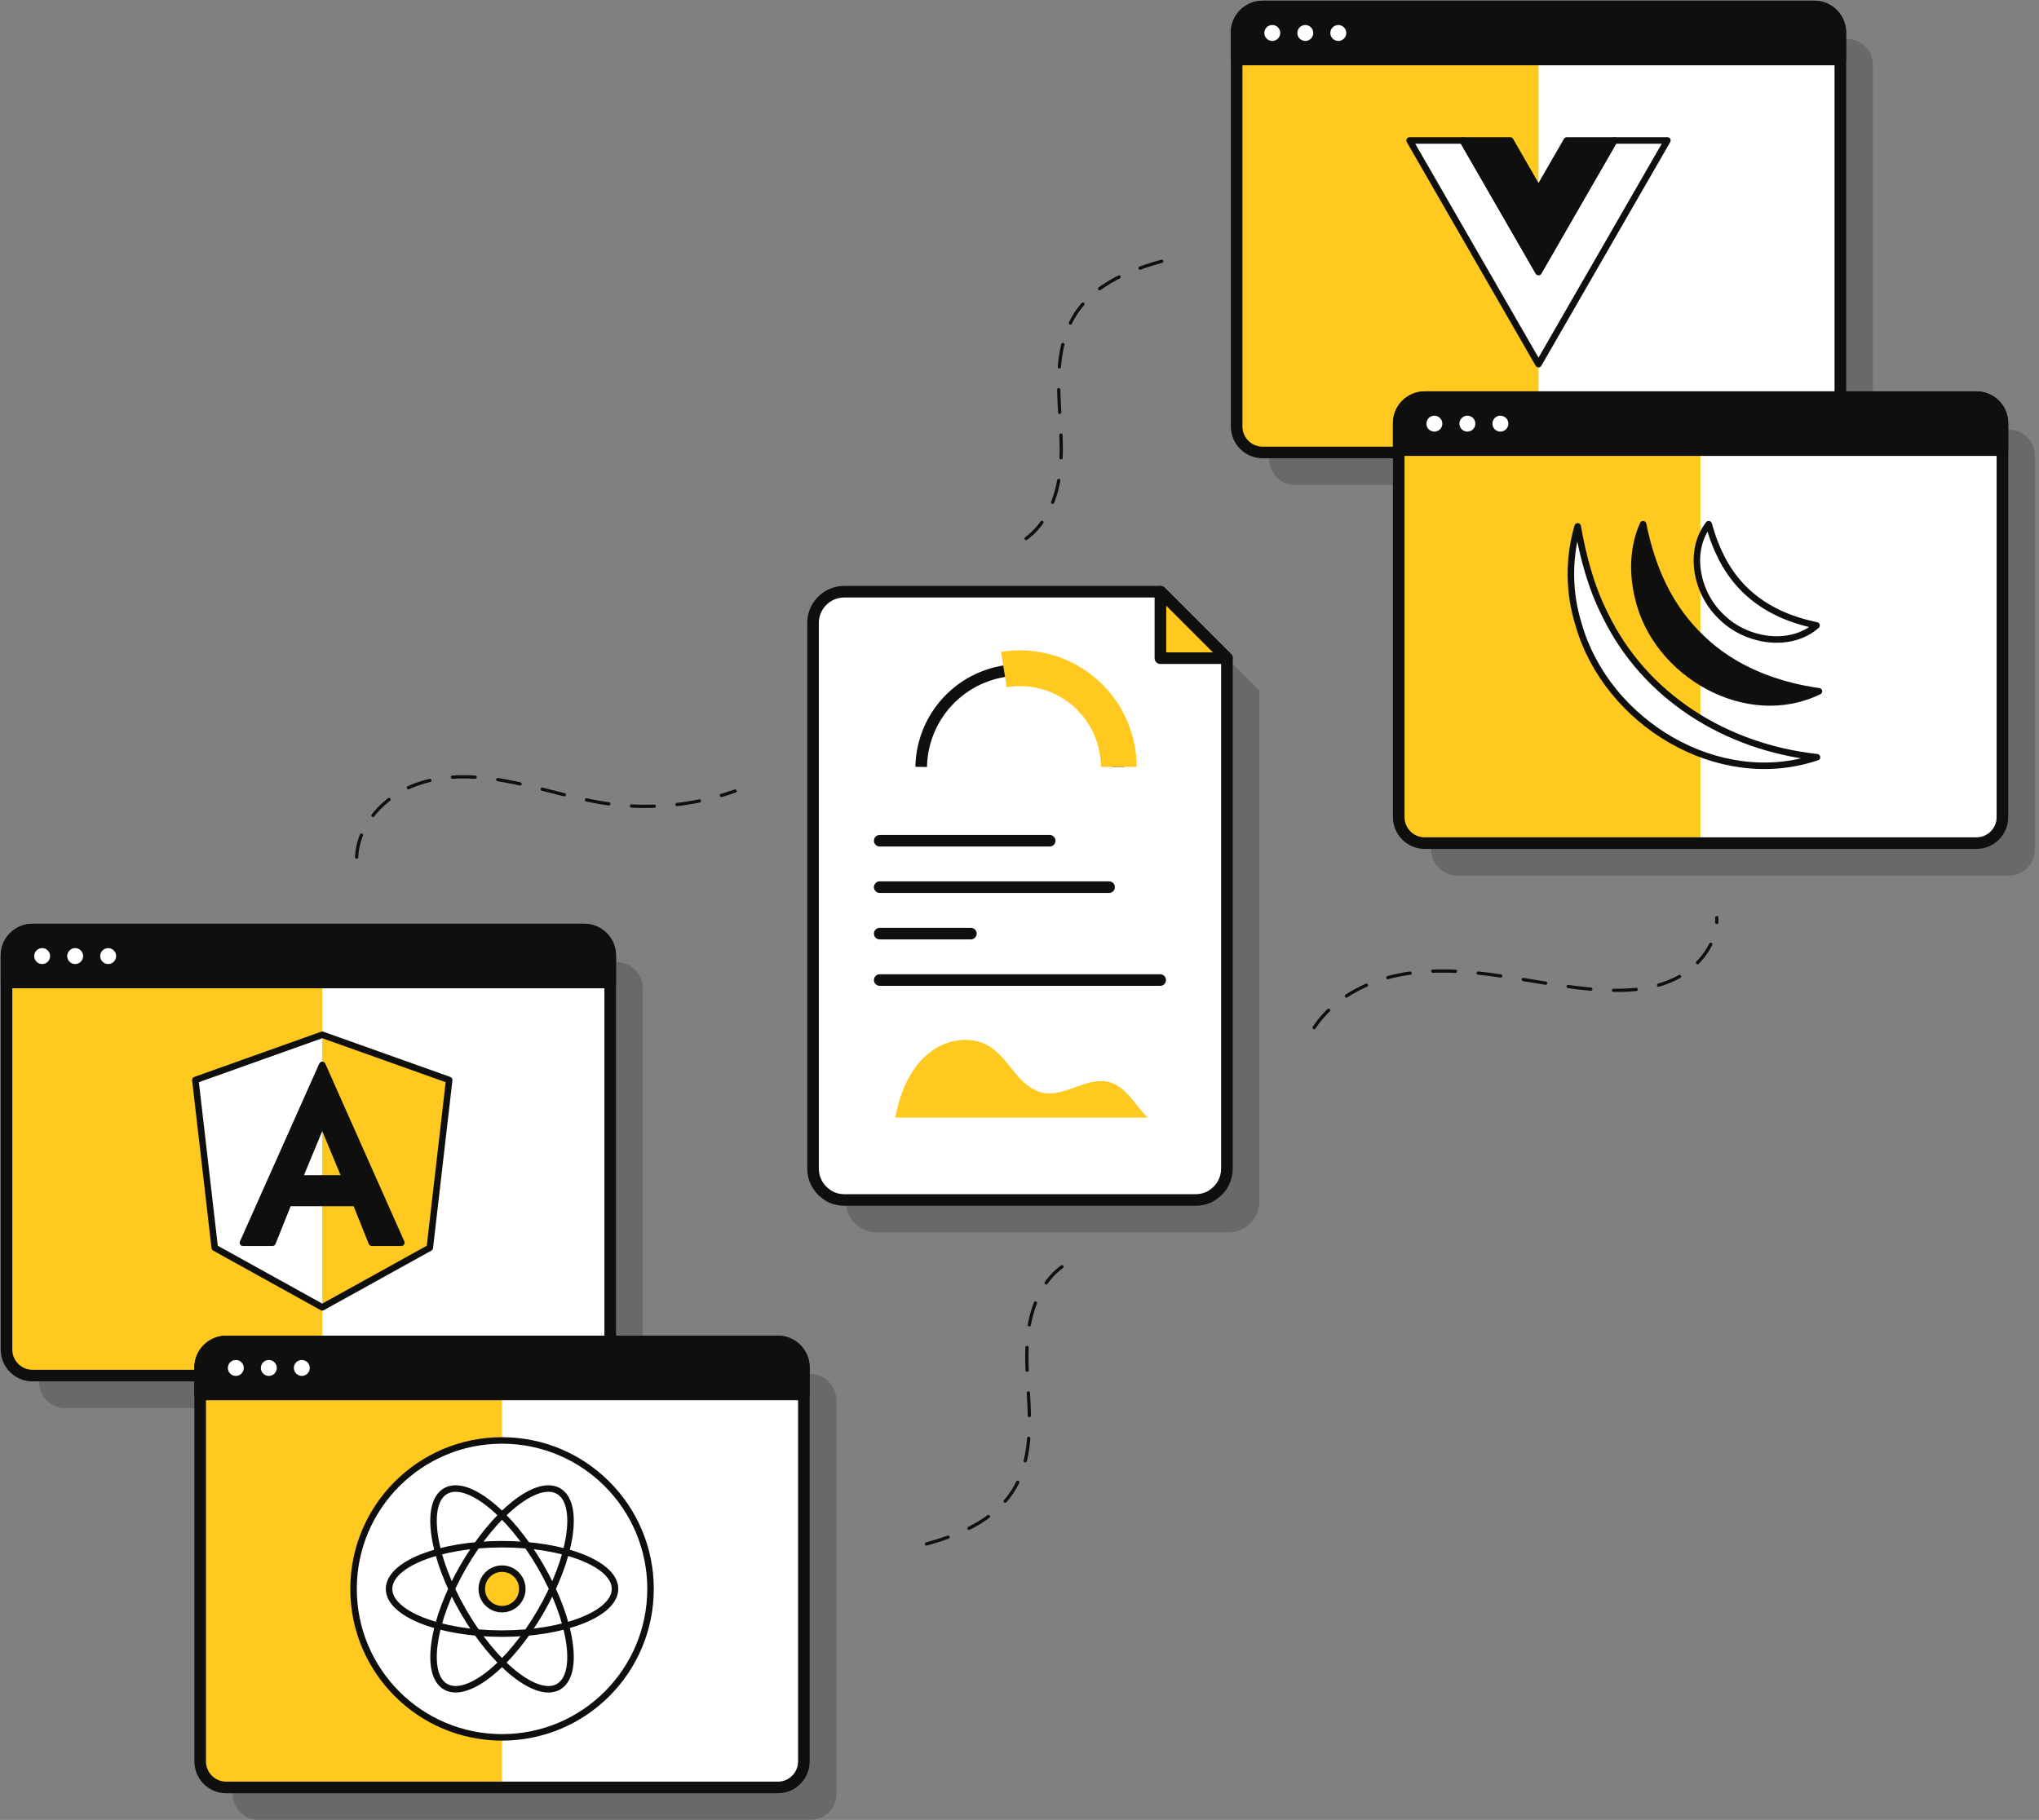 <svg width="457" height="408" viewBox="0 0 457 408" fill="none" xmlns="http://www.w3.org/2000/svg">
<rect x="0" y="0" width="457" height="408" fill="#808080" stroke="none"/>
<g clip-path="url(#clip0_1095_118482)">
<path opacity="0.2" d="M138.223 215.691H14.578C11.358 215.691 8.747 218.302 8.747 221.523V309.837C8.747 313.058 11.358 315.669 14.578 315.669H138.223C141.444 315.669 144.055 313.058 144.055 309.837V221.523C144.055 218.302 141.444 215.691 138.223 215.691Z" fill="#0F0F0E"/>
<path d="M130.927 208.402H7.289C4.069 208.402 1.458 211.013 1.458 214.233V302.541C1.458 305.761 4.069 308.372 7.289 308.372H130.927C134.147 308.372 136.758 305.761 136.758 302.541V214.233C136.758 211.013 134.147 208.402 130.927 208.402Z" fill="white"/>
<path d="M72.235 208.374V308.373H7.296C5.75 308.373 4.267 307.758 3.173 306.665C2.08 305.571 1.465 304.088 1.465 302.541V214.205C1.465 212.658 2.08 211.175 3.173 210.082C4.267 208.988 5.75 208.374 7.296 208.374H72.235Z" fill="#FFC91F"/>
<path d="M130.934 208.402H7.289C4.069 208.402 1.458 211.013 1.458 214.233V302.548C1.458 305.769 4.069 308.379 7.289 308.379H130.934C134.155 308.379 136.765 305.769 136.765 302.548V214.233C136.765 211.013 134.155 208.402 130.934 208.402Z" stroke="#0F0F0E" stroke-width="2.6" stroke-linecap="round" stroke-linejoin="round"/>
<path d="M136.765 214.205V220.248H1.458V214.205C1.458 212.658 2.072 211.175 3.166 210.082C4.259 208.988 5.742 208.374 7.289 208.374H130.934C132.481 208.374 133.964 208.988 135.057 210.082C136.151 211.175 136.765 212.658 136.765 214.205Z" fill="#0F0F0E" stroke="#0F0F0E" stroke-width="2.6" stroke-linecap="round" stroke-linejoin="round"/>
<path d="M24.244 216.121C25.23 216.121 26.029 215.322 26.029 214.335C26.029 213.349 25.23 212.55 24.244 212.55C23.257 212.55 22.458 213.349 22.458 214.335C22.458 215.322 23.257 216.121 24.244 216.121Z" fill="white"/>
<path d="M16.845 216.121C17.831 216.121 18.631 215.322 18.631 214.335C18.631 213.349 17.831 212.55 16.845 212.55C15.859 212.55 15.059 213.349 15.059 214.335C15.059 215.322 15.859 216.121 16.845 216.121Z" fill="white"/>
<path d="M9.447 216.121C10.433 216.121 11.232 215.322 11.232 214.335C11.232 213.349 10.433 212.55 9.447 212.55C8.46 212.55 7.661 213.349 7.661 214.335C7.661 215.322 8.46 216.121 9.447 216.121Z" fill="white"/>
<path d="M100.677 242.114L96.333 279.726L72.228 293.08L72.198 293.058L48.13 279.726L43.785 242.114L72.198 231.983L72.228 231.975L100.677 242.114Z" fill="white"/>
<path d="M100.677 242.114L96.332 279.726L72.227 293.08L72.198 293.058V231.983L72.227 231.975L100.677 242.114Z" fill="#FFC91F"/>
<path d="M100.677 242.114L96.333 279.726L72.228 293.08L72.198 293.058L48.13 279.726L43.785 242.114L72.198 231.983L72.228 231.975L100.677 242.114Z" stroke="#0F0F0E" stroke-width="1.458" stroke-linecap="round" stroke-linejoin="round"/>
<path d="M72.228 238.725L54.45 278.596H61.075L64.654 269.675H79.75L83.322 278.596H89.955L72.228 238.725ZM77.425 264.179H67.038L72.228 251.678L77.425 264.179Z" fill="#0F0F0E" stroke="#0F0F0E" stroke-width="1.458" stroke-linecap="round" stroke-linejoin="round"/>
<path opacity="0.2" d="M413.933 8.746H290.288C287.068 8.746 284.457 11.357 284.457 14.578V102.892C284.457 106.113 287.068 108.724 290.288 108.724H413.933C417.154 108.724 419.764 106.113 419.764 102.892V14.578C419.764 11.357 417.154 8.746 413.933 8.746Z" fill="#0F0F0E"/>
<path d="M406.644 1.458H283.006C279.786 1.458 277.175 4.069 277.175 7.29V95.597C277.175 98.818 279.786 101.428 283.006 101.428H406.644C409.865 101.428 412.475 98.818 412.475 95.597V7.29C412.475 4.069 409.865 1.458 406.644 1.458Z" fill="white"/>
<path d="M344.825 1.458V101.428H283.006C281.46 101.428 279.977 100.814 278.883 99.72C277.789 98.627 277.175 97.144 277.175 95.597V7.29C277.175 5.743 277.789 4.26 278.883 3.166C279.977 2.073 281.46 1.458 283.006 1.458H344.825Z" fill="#FFC91F"/>
<path d="M406.644 1.458H282.999C279.779 1.458 277.168 4.069 277.168 7.29V95.604C277.168 98.825 279.779 101.436 282.999 101.436H406.644C409.865 101.436 412.476 98.825 412.476 95.604V7.29C412.476 4.069 409.865 1.458 406.644 1.458Z" stroke="#0F0F0E" stroke-width="2.6" stroke-linecap="round" stroke-linejoin="round"/>
<path d="M412.461 7.29V13.332H277.168V7.29C277.168 5.743 277.783 4.26 278.876 3.166C279.97 2.073 281.453 1.458 282.999 1.458H406.63C408.176 1.458 409.66 2.073 410.753 3.166C411.847 4.26 412.461 5.743 412.461 7.29Z" fill="#0F0F0E" stroke="#0F0F0E" stroke-width="2.6" stroke-linecap="round" stroke-linejoin="round"/>
<path d="M299.954 9.177C300.94 9.177 301.74 8.378 301.74 7.392C301.74 6.405 300.94 5.606 299.954 5.606C298.968 5.606 298.168 6.405 298.168 7.392C298.168 8.378 298.968 9.177 299.954 9.177Z" fill="white"/>
<path d="M292.555 9.177C293.542 9.177 294.341 8.378 294.341 7.392C294.341 6.405 293.542 5.606 292.555 5.606C291.569 5.606 290.77 6.405 290.77 7.392C290.77 8.378 291.569 9.177 292.555 9.177Z" fill="white"/>
<path d="M285.156 9.177C286.143 9.177 286.942 8.378 286.942 7.392C286.942 6.405 286.143 5.606 285.156 5.606C284.17 5.606 283.371 6.405 283.371 7.392C283.371 8.378 284.17 9.177 285.156 9.177Z" fill="white"/>
<path d="M373.712 31.489L344.825 81.638L315.931 31.489H327.842L344.825 60.966L361.809 31.489H373.712Z" fill="white" stroke="#0F0F0E" stroke-width="1.458" stroke-linecap="round" stroke-linejoin="round"/>
<path d="M361.809 31.489L344.825 60.966L327.842 31.489H338.491L344.825 42.488L351.16 31.489H361.809Z" fill="#0F0F0E" stroke="#0F0F0E" stroke-width="1.458" stroke-linecap="round" stroke-linejoin="round"/>
<path opacity="0.2" d="M450.262 96.326H326.617C323.396 96.326 320.786 98.936 320.786 102.157V190.471C320.786 193.692 323.396 196.303 326.617 196.303H450.262C453.482 196.303 456.093 193.692 456.093 190.471V102.157C456.093 98.936 453.482 96.326 450.262 96.326Z" fill="#0F0F0E"/>
<path d="M442.966 89.036H319.328C316.108 89.036 313.497 91.647 313.497 94.868V183.175C313.497 186.395 316.108 189.006 319.328 189.006H442.966C446.186 189.006 448.797 186.395 448.797 183.175V94.868C448.797 91.647 446.186 89.036 442.966 89.036Z" fill="white"/>
<path d="M381.118 89.036V189.006H319.328C317.782 189.006 316.298 188.392 315.205 187.298C314.111 186.205 313.497 184.721 313.497 183.175V94.868C313.497 93.321 314.111 91.838 315.205 90.744C316.298 89.651 317.782 89.036 319.328 89.036H381.118Z" fill="#FFC91F"/>
<path d="M442.973 89.036H319.328C316.108 89.036 313.497 91.647 313.497 94.868V183.182C313.497 186.403 316.108 189.013 319.328 189.013H442.973C446.194 189.013 448.804 186.403 448.804 183.182V94.868C448.804 91.647 446.194 89.036 442.973 89.036Z" stroke="#0F0F0E" stroke-width="2.6" stroke-linecap="round" stroke-linejoin="round"/>
<path d="M448.804 94.868V100.91H313.497V94.868C313.497 93.321 314.111 91.838 315.205 90.744C316.298 89.651 317.782 89.036 319.328 89.036H442.973C444.52 89.036 446.003 89.651 447.097 90.744C448.19 91.838 448.804 93.321 448.804 94.868Z" fill="#0F0F0E" stroke="#0F0F0E" stroke-width="2.6" stroke-linecap="round" stroke-linejoin="round"/>
<path d="M336.283 96.762C337.269 96.762 338.068 95.963 338.068 94.976C338.068 93.99 337.269 93.191 336.283 93.191C335.296 93.191 334.497 93.99 334.497 94.976C334.497 95.963 335.296 96.762 336.283 96.762Z" fill="white"/>
<path d="M328.884 96.762C329.871 96.762 330.67 95.963 330.67 94.976C330.67 93.99 329.871 93.191 328.884 93.191C327.898 93.191 327.098 93.99 327.098 94.976C327.098 95.963 327.898 96.762 328.884 96.762Z" fill="white"/>
<path d="M321.486 96.762C322.472 96.762 323.272 95.963 323.272 94.976C323.272 93.99 322.472 93.191 321.486 93.191C320.499 93.191 319.7 93.99 319.7 94.976C319.7 95.963 320.499 96.762 321.486 96.762Z" fill="white"/>
<path d="M407.147 140.206C401.25 145.381 391.446 143.763 386.009 138.464C380.389 133.361 378.129 123.82 382.962 117.508C384.609 123.339 387.109 128.536 391.497 132.625C395.885 136.714 401.192 138.945 407.118 140.206H407.147Z" fill="white" stroke="#0F0F0E" stroke-width="1.458" stroke-linecap="round" stroke-linejoin="round"/>
<path d="M407.679 154.974C391.461 162.875 371.103 151.059 367.181 134.061C365.796 128.485 365.993 122.544 368.267 117.508C370.301 127.581 374.208 136.277 381.439 143.114C388.429 149.915 398.036 153.64 407.679 154.974Z" fill="#0F0F0E" stroke="#0F0F0E" stroke-width="1.458" stroke-linecap="round" stroke-linejoin="round"/>
<path d="M407.242 169.741C385.105 177.248 360.045 161.963 353.791 139.95C351.576 132.811 351.51 125.179 353.601 118.003C354.804 124.796 356.59 131.575 359.68 137.683C368.58 156.219 386.862 167.517 407.242 169.755V169.741Z" fill="white" stroke="#0F0F0E" stroke-width="1.458" stroke-linecap="round" stroke-linejoin="round"/>
<path opacity="0.2" d="M181.629 308.023H57.984C54.764 308.023 52.153 310.633 52.153 313.854V402.169C52.153 405.389 54.764 408 57.984 408H181.629C184.85 408 187.461 405.389 187.461 402.169V313.854C187.461 310.633 184.85 308.023 181.629 308.023Z" fill="#0F0F0E"/>
<path d="M174.341 300.733H50.703C47.483 300.733 44.872 303.344 44.872 306.565V394.872C44.872 398.093 47.483 400.703 50.703 400.703H174.341C177.561 400.703 180.172 398.093 180.172 394.872V306.565C180.172 303.344 177.561 300.733 174.341 300.733Z" fill="white"/>
<path d="M112.522 300.733V400.703H50.703C49.157 400.703 47.673 400.089 46.58 398.995C45.486 397.902 44.872 396.419 44.872 394.872V306.565C44.872 305.018 45.486 303.535 46.58 302.441C47.673 301.348 49.157 300.733 50.703 300.733H112.522Z" fill="#FFC91F"/>
<path d="M174.341 300.733H50.696C47.475 300.733 44.864 303.344 44.864 306.565V394.879C44.864 398.1 47.475 400.711 50.696 400.711H174.341C177.561 400.711 180.172 398.1 180.172 394.879V306.565C180.172 303.344 177.561 300.733 174.341 300.733Z" stroke="#0F0F0E" stroke-width="2.6" stroke-linecap="round" stroke-linejoin="round"/>
<path d="M180.172 306.565V312.607H44.864V306.565C44.864 305.018 45.479 303.535 46.572 302.441C47.666 301.348 49.149 300.733 50.696 300.733H174.341C175.887 300.733 177.37 301.348 178.464 302.441C179.558 303.535 180.172 305.018 180.172 306.565Z" fill="#0F0F0E" stroke="#0F0F0E" stroke-width="2.6" stroke-linecap="round" stroke-linejoin="round"/>
<path d="M67.65 308.452C68.636 308.452 69.436 307.653 69.436 306.667C69.436 305.68 68.636 304.881 67.65 304.881C66.664 304.881 65.864 305.68 65.864 306.667C65.864 307.653 66.664 308.452 67.65 308.452Z" fill="white"/>
<path d="M60.252 308.452C61.238 308.452 62.038 307.653 62.038 306.667C62.038 305.68 61.238 304.881 60.252 304.881C59.265 304.881 58.466 305.68 58.466 306.667C58.466 307.653 59.265 308.452 60.252 308.452Z" fill="white"/>
<path d="M52.853 308.452C53.84 308.452 54.639 307.653 54.639 306.667C54.639 305.68 53.84 304.881 52.853 304.881C51.867 304.881 51.067 305.68 51.067 306.667C51.067 307.653 51.867 308.452 52.853 308.452Z" fill="white"/>
<path d="M112.522 389.485C130.903 389.485 145.804 374.584 145.804 356.203C145.804 337.822 130.903 322.921 112.522 322.921C94.141 322.921 79.24 337.822 79.24 356.203C79.24 374.584 94.141 389.485 112.522 389.485Z" fill="white" stroke="#0F0F0E" stroke-width="1.458" stroke-linecap="round" stroke-linejoin="round"/>
<path d="M112.522 366.226C126.507 366.226 137.844 361.739 137.844 356.204C137.844 350.668 126.507 346.181 112.522 346.181C98.537 346.181 87.2 350.668 87.2 356.204C87.2 361.739 98.537 366.226 112.522 366.226Z" stroke="#0F0F0E" stroke-width="1.458" stroke-linecap="round" stroke-linejoin="round"/>
<path d="M121.201 361.212C128.194 349.1 129.977 337.038 125.183 334.271C120.389 331.503 110.835 339.078 103.842 351.189C96.849 363.301 95.067 375.362 99.861 378.13C104.654 380.898 114.209 373.323 121.201 361.212Z" stroke="#0F0F0E" stroke-width="1.458" stroke-linecap="round" stroke-linejoin="round"/>
<path d="M125.179 378.133C129.973 375.366 128.191 363.304 121.198 351.192C114.205 339.081 104.651 331.506 99.857 334.274C95.063 337.041 96.846 349.103 103.839 361.215C110.831 373.326 120.386 380.901 125.179 378.133Z" stroke="#0F0F0E" stroke-width="1.458" stroke-linecap="round" stroke-linejoin="round"/>
<path d="M112.522 360.745C115.03 360.745 117.063 358.711 117.063 356.203C117.063 353.695 115.03 351.662 112.522 351.662C110.014 351.662 107.981 353.695 107.981 356.203C107.981 358.711 110.014 360.745 112.522 360.745Z" fill="#FFC91F" stroke="#0F0F0E" stroke-width="1.458" stroke-linecap="round" stroke-linejoin="round"/>
<path opacity="0.2" d="M282.27 154.835V269.274C282.27 270.36 282.017 271.432 281.531 272.403C281.045 273.375 280.34 274.22 279.471 274.872C279.111 275.148 278.728 275.391 278.327 275.601C278.225 275.653 278.12 275.699 278.013 275.739C277.589 275.916 277.15 276.053 276.701 276.148C276.238 276.238 275.767 276.284 275.294 276.286H196.499C196.027 276.285 195.556 276.238 195.092 276.148C194.643 276.055 194.203 275.918 193.78 275.739L193.467 275.601C193.065 275.391 192.682 275.148 192.323 274.872C191.453 274.22 190.748 273.375 190.262 272.403C189.776 271.432 189.523 270.36 189.523 269.274V146.927C189.523 145.075 190.259 143.298 191.569 141.989C192.878 140.679 194.654 139.944 196.506 139.944H267.408L282.27 154.835Z" fill="#0F0F0E"/>
<path d="M274.981 147.546V261.985C274.981 263.071 274.728 264.143 274.242 265.114C273.757 266.086 273.051 266.931 272.182 267.583C271.822 267.858 271.44 268.102 271.038 268.312C270.936 268.364 270.831 268.41 270.724 268.45C270.301 268.627 269.861 268.763 269.412 268.858C268.949 268.949 268.478 268.995 268.006 268.997H189.21C188.738 268.996 188.267 268.949 187.804 268.858C187.354 268.765 186.915 268.629 186.492 268.45L186.178 268.312C185.776 268.102 185.394 267.858 185.034 267.583C184.165 266.931 183.459 266.086 182.974 265.114C182.488 264.143 182.235 263.071 182.235 261.985V139.637C182.235 137.785 182.97 136.009 184.28 134.7C185.59 133.39 187.366 132.654 189.218 132.654H260.119L274.981 147.546Z" fill="white"/>
<path d="M274.988 147.554V261.992C274.989 263.08 274.736 264.152 274.249 265.124C273.761 266.096 273.054 266.941 272.182 267.59V267.59C271.826 267.871 271.443 268.115 271.038 268.319C270.936 268.372 270.831 268.418 270.724 268.458C270.303 268.642 269.863 268.779 269.412 268.866C268.95 268.963 268.478 269.012 268.005 269.012H189.21C188.738 269.012 188.266 268.963 187.803 268.866C187.352 268.78 186.912 268.643 186.491 268.458L186.178 268.319C185.773 268.115 185.39 267.871 185.034 267.59V267.59C184.162 266.941 183.454 266.096 182.967 265.124C182.48 264.152 182.226 263.08 182.227 261.992V139.638C182.227 137.784 182.964 136.006 184.275 134.695C185.586 133.384 187.364 132.647 189.218 132.647H260.119L275.01 147.539L274.988 147.554Z" stroke="#0F0F0E" stroke-width="2.6" stroke-linecap="round" stroke-linejoin="round"/>
<path d="M197.17 188.475H235.263" stroke="#0F0F0E" stroke-width="2.6" stroke-linecap="round" stroke-linejoin="round"/>
<path d="M197.17 198.883H248.58" stroke="#0F0F0E" stroke-width="2.6" stroke-linecap="round" stroke-linejoin="round"/>
<path d="M197.17 209.299H217.601" stroke="#0F0F0E" stroke-width="2.6" stroke-linecap="round" stroke-linejoin="round"/>
<path d="M197.17 219.708H260.031" stroke="#0F0F0E" stroke-width="2.6" stroke-linecap="round" stroke-linejoin="round"/>
<path d="M206.464 171.927C206.569 166.125 208.948 160.596 213.089 156.529C217.229 152.463 222.801 150.185 228.604 150.185C234.408 150.185 239.979 152.463 244.12 156.529C248.261 160.596 250.64 166.125 250.745 171.927" stroke="#0F0F0E" stroke-width="2.6" stroke-linejoin="round"/>
<path d="M225 150.097C226.191 149.904 227.395 149.806 228.601 149.805C234.47 149.805 240.099 152.136 244.252 156.284C248.404 160.432 250.74 166.059 250.745 171.928" stroke="#FFC91F" stroke-width="8.018" stroke-linejoin="round"/>
<path d="M257.203 250.541H200.647C200.647 250.388 200.713 250.25 200.735 250.104C201.06 248.48 201.496 246.88 202.039 245.315C203.461 241.255 205.924 237.421 209.562 235.11C213.199 232.8 218.141 232.333 221.8 234.6C224.082 236.022 225.656 238.303 227.369 240.38C229.082 242.458 231.145 244.47 233.783 244.987C238.755 245.964 243.638 241.292 248.551 242.56C252.378 243.573 254.404 247.735 257.203 250.541Z" fill="#FFC91F"/>
<path d="M274.981 147.546V147.553H260.082V132.654H260.089L274.981 147.546Z" fill="#FFC91F"/>
<path d="M274.981 147.546V147.553H260.082V132.654H260.089L274.981 147.546Z" stroke="#0F0F0E" stroke-width="2.6" stroke-linecap="round" stroke-linejoin="round"/>
<path d="M79.933 192.17C80.239 184.8 86.157 178.524 93.053 175.951C99.948 173.378 107.631 173.903 114.869 175.368C122.107 176.833 129.141 179.188 136.438 180.208C145.976 181.525 155.69 180.54 164.77 177.336" stroke="#0F0F0E" stroke-width="0.729" stroke-linecap="round" stroke-linejoin="round" stroke-dasharray="5.1 5.1"/>
<path d="M294.53 230.38C298.751 223.995 306.04 220.073 313.533 218.579C321.026 217.085 328.84 217.675 336.384 218.79C343.929 219.906 351.487 221.509 359.134 221.932C364.826 222.245 370.752 221.844 375.833 219.242C380.913 216.64 384.952 211.421 384.791 205.721" stroke="#0F0F0E" stroke-width="0.729" stroke-linecap="round" stroke-linejoin="round" stroke-dasharray="5.1 5.1"/>
<path d="M229.985 120.73C234.767 117.231 237.049 111.159 237.646 105.262C238.244 99.365 237.42 93.425 237.296 87.499C237.173 81.573 237.836 75.37 241.043 70.384C243.572 66.462 247.508 63.605 251.736 61.637C255.964 59.669 260.483 58.503 265.039 57.351" stroke="#0F0F0E" stroke-width="0.729" stroke-linecap="round" stroke-linejoin="round" stroke-dasharray="5.1 5.1"/>
<path d="M238.018 283.976C233.237 287.475 230.955 293.547 230.357 299.444C229.76 305.341 230.583 311.281 230.707 317.215C230.831 323.148 230.168 329.344 226.961 334.322C224.431 338.251 220.495 341.101 216.268 343.069C212.04 345.037 207.521 346.203 202.965 347.355" stroke="#0F0F0E" stroke-width="0.729" stroke-linecap="round" stroke-linejoin="round" stroke-dasharray="5.1 5.1"/>
</g>
<defs>
<clipPath id="clip0_1095_118482">
<rect width="456.093" height="408" fill="white"/>
</clipPath>
</defs>
</svg>
